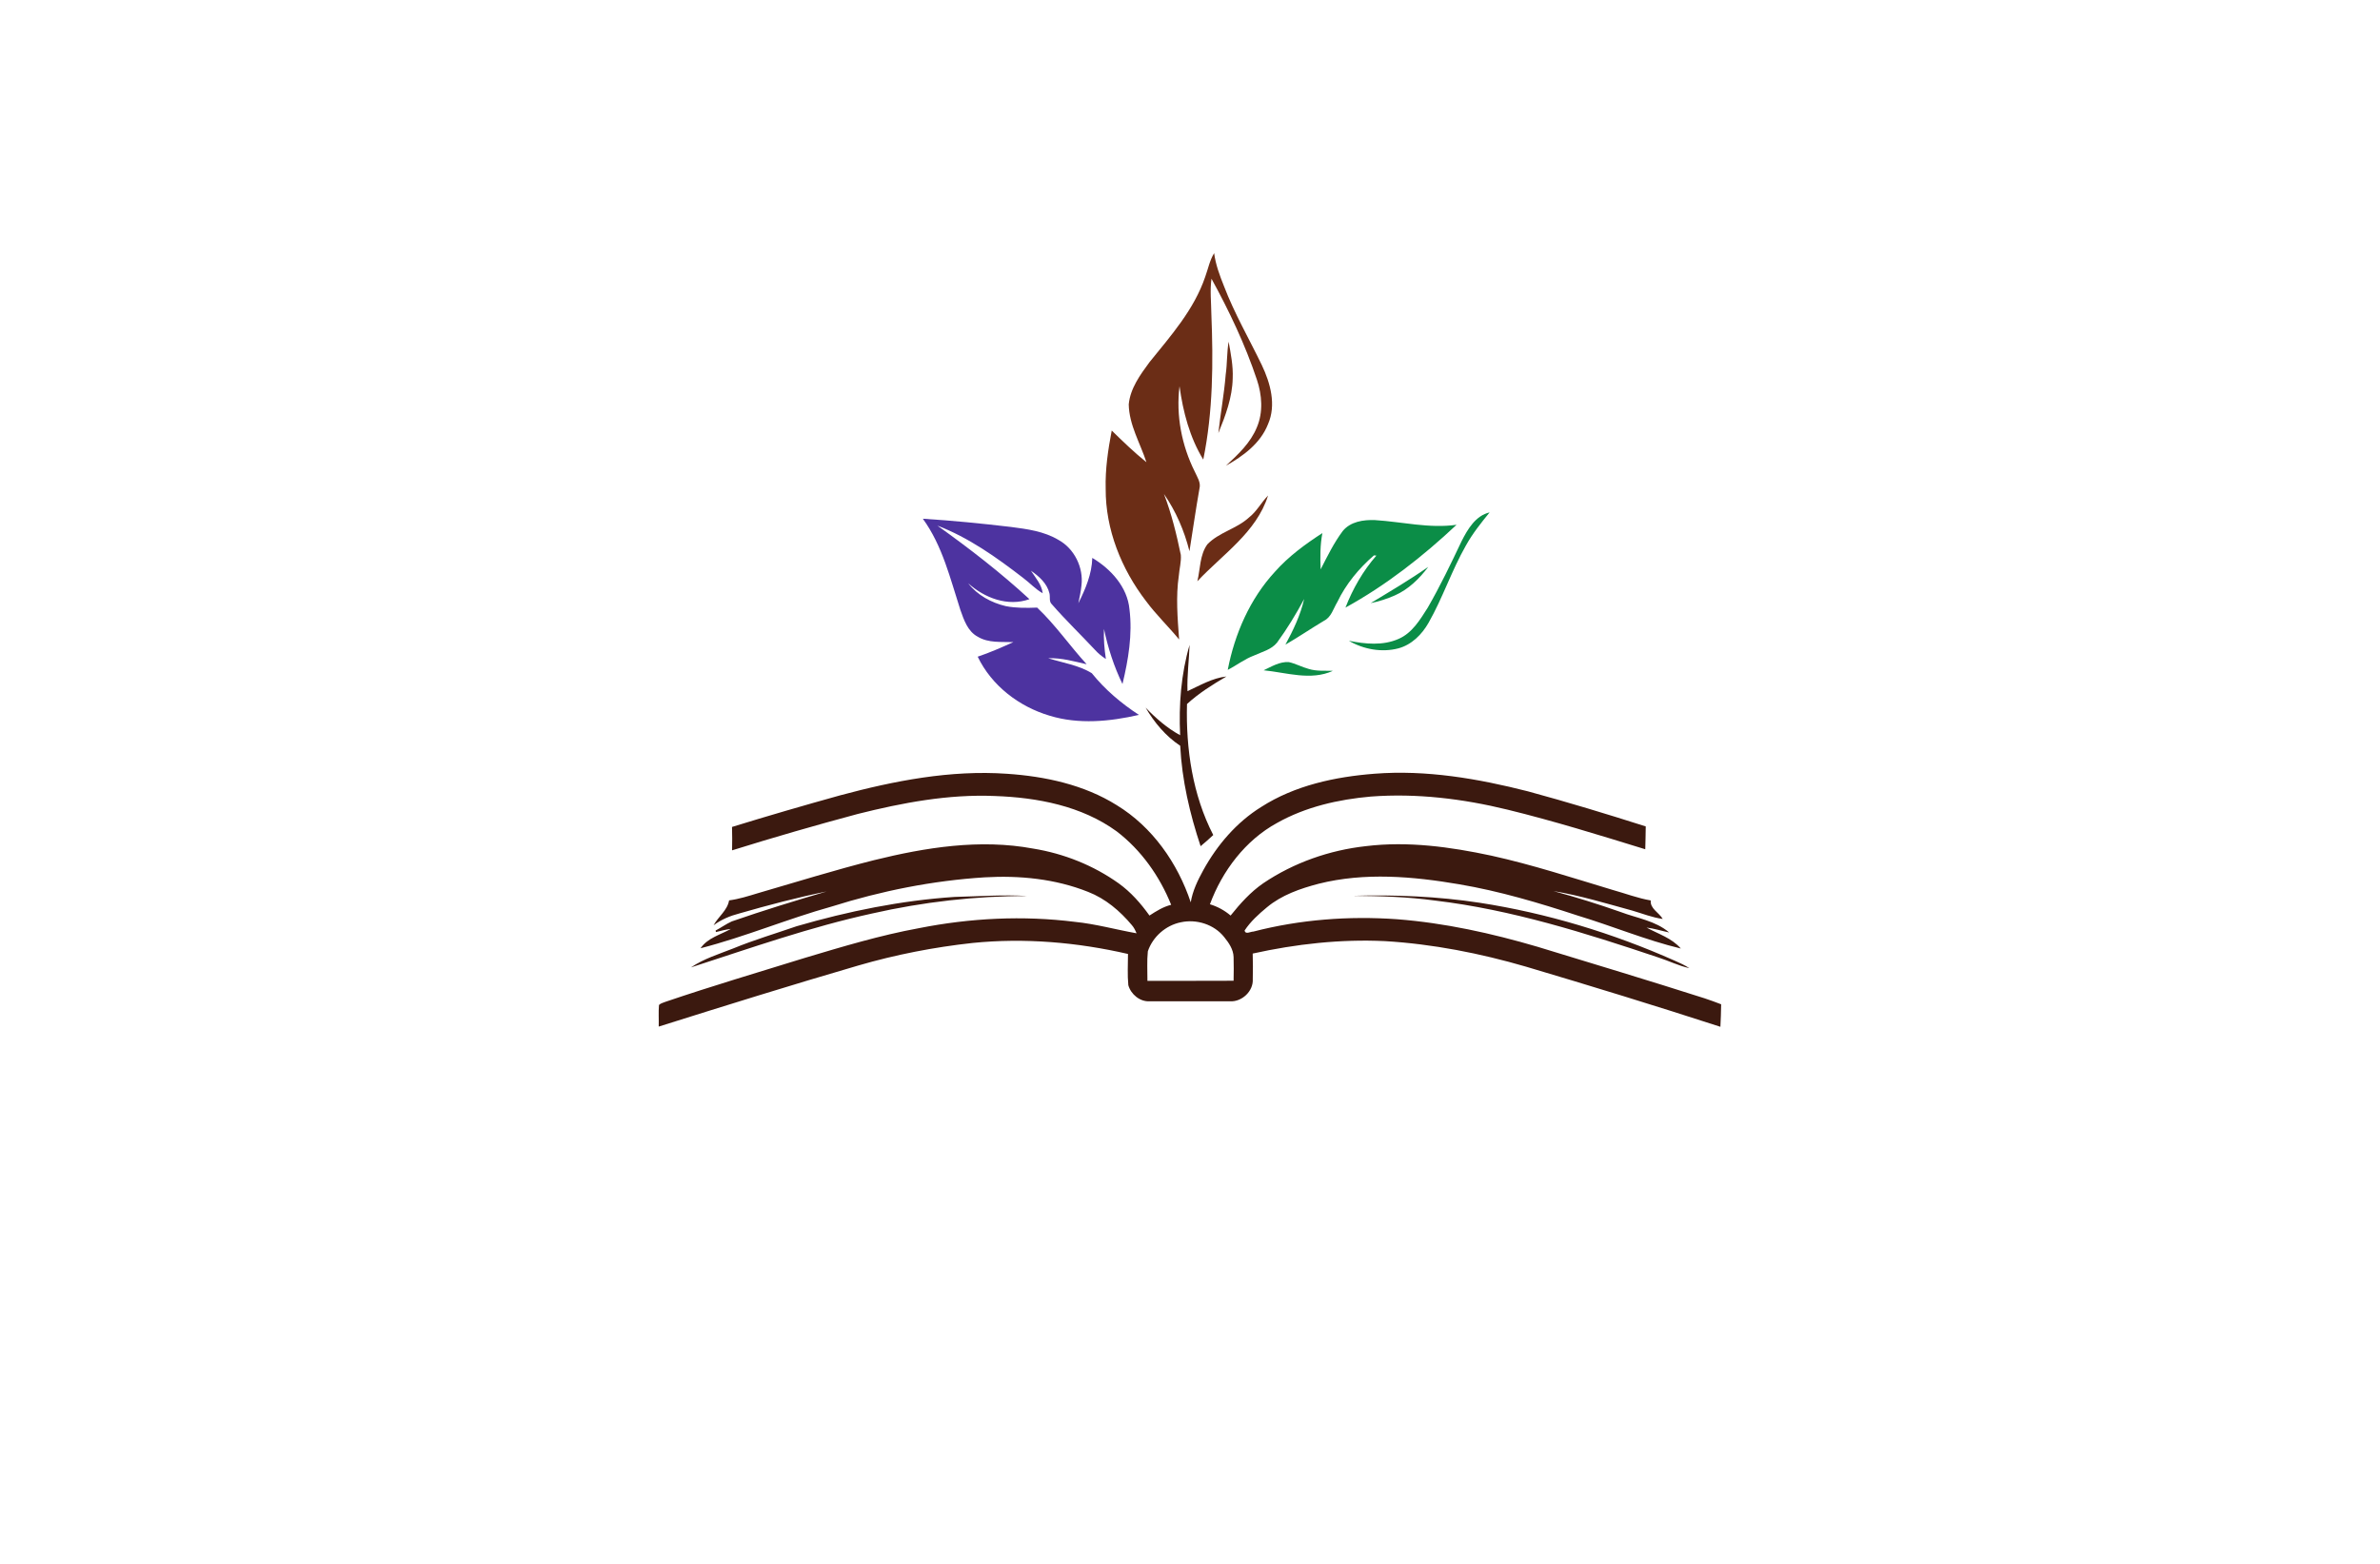 <?xml version="1.0" encoding="utf-8"?>
<!-- Generator: Adobe Illustrator 27.8.1, SVG Export Plug-In . SVG Version: 6.00 Build 0)  -->
<svg version="1.1" xmlns="http://www.w3.org/2000/svg" xmlns:xlink="http://www.w3.org/1999/xlink" x="0px" y="0px"
	 viewBox="0 0 350 230" style="enable-background:new 0 0 350 230;" xml:space="preserve">
<style type="text/css">
	.st0{display:none;}
	.st1{display:inline;fill:#A4FCCA;}
	.st2{display:inline;fill:#867EC1;}
	.st3{display:inline;fill:#DFFF88;}
	.st4{display:inline;fill:#B6FFF1;}
	.st5{display:inline;fill:#FCEE8B;}
	.st6{display:inline;fill:#D9F98C;}
	.st7{display:inline;fill:#EDC17C;}
	.st8{display:inline;fill:#67EFDE;}
	.st9{display:inline;fill:#022130;}
	.st10{display:inline;fill:#EDEB98;}
	.st11{display:inline;fill:#FFA6D9;}
	.st12{display:inline;fill:#D6FFA6;}
	.st13{display:inline;fill:#A5F9E8;}
	.st14{display:inline;fill:#D3F2A7;}
	.st15{display:inline;fill:#353535;}
	.st16{fill:#434947;}
	.st17{fill:#FFFFFF;}
	.st18{fill:#00E9E9;}
	.st19{fill:#A06EFF;}
	.st20{fill:#FF5F81;}
	.st21{fill:#192E40;}
	.st22{fill:#FFDD00;}
	.st23{fill:#FF3D9B;}
	.st24{fill:#00BAEB;}
	.st25{fill:#09093C;}
	.st26{fill:#35AF9D;}
	.st27{fill:#00BAFA;}
	.st28{fill:#FFC300;}
	.st29{fill:#064037;}
	.st30{fill:#6D919C;}
	.st31{fill:#67B8FD;}
	.st32{fill:#464758;}
	.st33{fill:url(#SVGID_1_);}
	.st34{fill:none;}
	.st35{fill:#DE3B0F;}
	.st36{fill:#E86317;}
	.st37{fill:#F09C29;}
	.st38{fill:#708D23;}
	.st39{fill:#9BC344;}
	.st40{fill:url(#SVGID_00000092418140664499275040000012893729767617154731_);}
	.st41{fill:url(#SVGID_00000073702474894621794770000003315526648679778456_);}
	.st42{fill:#4EB8FF;}
	.st43{fill:#EC008B;}
	.st44{fill:#F7C211;}
	.st45{fill:#B8E5E7;}
	.st46{fill:#232740;}
	.st47{fill:none;stroke:#232740;stroke-width:4;stroke-linecap:round;stroke-linejoin:round;stroke-miterlimit:10;}
	.st48{fill:#00B4D7;}
	.st49{fill:#FF2C3D;}
	.st50{fill:#FF8B00;}
	.st51{fill:#00B896;}
	.st52{fill:#FFC70E;}
	.st53{fill:#6A44A5;}
	.st54{fill:#232740;stroke:#232740;stroke-width:4;stroke-linecap:round;stroke-linejoin:round;stroke-miterlimit:10;}
	.st55{fill:#05ACED;}
	.st56{fill:#EA008A;}
	.st57{fill:#231F20;}
	.st58{fill:#FDF002;}
	.st59{fill:#BEC938;}
	.st60{fill:#139DD8;}
	.st61{fill:#BD2CAE;}
	.st62{fill:url(#SVGID_00000131344449509227018610000013090441058588297868_);}
	.st63{fill:#BDC938;}
	.st64{fill:#62B0D3;}
	.st65{fill:url(#SVGID_00000031175789576708802180000017340037576792529844_);}
	.st66{fill:#212121;}
	.st67{fill:#FF3927;}
	.st68{fill:#1A8DFF;}
	.st69{fill:#FFD500;}
	.st70{fill:#606060;}
	.st71{fill:#26A6DF;}
	.st72{filter:url(#Adobe_OpacityMaskFilter);}
	.st73{opacity:0.75;mask:url(#SVGID_00000103978696145525732800000007069149939173603975_);}
	.st74{fill:#BDBBB5;}
	.st75{fill:#334CFF;}
	.st76{opacity:0.43;fill:#334CFF;}
	.st77{fill:#DD0572;}
	.st78{fill:#A35202;}
	.st79{fill:#DDC200;}
	.st80{filter:url(#Adobe_OpacityMaskFilter_00000108997026482164381900000016236580715488851851_);}
	.st81{opacity:0.75;mask:url(#SVGID_00000139983920408820192000000007763130218407556023_);}
	.st82{fill:#939393;}
	.st83{filter:url(#Adobe_OpacityMaskFilter_00000026875381142033767130000013583696296189213113_);}
	.st84{opacity:0.75;mask:url(#SVGID_00000159442060964246693660000013606457736020070787_);}
	.st85{fill:#3F3F3F;}
	.st86{fill:#0041D1;}
	.st87{fill:#AD00F8;}
	.st88{fill:#02C8F5;}
	.st89{fill:#00FB22;}
	.st90{fill:#ED0F93;}
	.st91{fill:#FF4E02;}
	.st92{fill:#0E1BD9;}
	.st93{fill:#F6ACCD;}
	.st94{fill:#00B04E;}
	.st95{fill:#FCAA18;}
	.st96{fill:#004B2D;}
	.st97{fill:#A3521B;}
	.st98{fill:#006CB7;}
	.st99{fill:#DE1922;}
	.st100{fill:#3F1113;}
	.st101{fill:#04AD52;}
	.st102{fill:#888B90;}
	.st103{fill:#F1B0CE;}
	.st104{fill:#D91E19;}
	.st105{fill:#02385C;}
	.st106{fill:#B61C7E;}
	.st107{fill:#00BFD2;}
	.st108{fill:#E95EA2;}
	.st109{fill:#054B2F;}
	.st110{fill:#7C1415;}
	.st111{fill:#019245;}
	.st112{fill:#D91819;}
	.st113{fill:#FFF800;}
	.st114{fill:#6B2D16;}
	.st115{fill:#4D33A0;}
	.st116{fill:#0B8D47;}
	.st117{fill:#3B190F;}
	.st118{fill:#69311A;}
	.st119{fill:#9177B4;}
	.st120{fill:#492E8B;}
	.st121{fill:#FF4545;}
	.st122{fill:none;stroke:#6B2D16;stroke-miterlimit:10;}
	.st123{fill:#00482D;}
	.st124{fill:#442C9A;}
	.st125{fill:#92BE4B;}
	.st126{fill:#4B318C;}
	.st127{fill:#781722;}
</style>
<g id="Layer_1">
</g>
<g id="Layer_2">
</g>
<g id="Layer_3">
</g>
<g id="Layer_4">
</g>
<g id="Layer_5">
</g>
<g id="Layer_6">
</g>
<g id="Layer_7">
</g>
<g id="Layer_8">
</g>
<g id="Layer_9">
</g>
<g id="Layer_10">
</g>
<g id="Layer_11">
</g>
<g id="Layer_12">
</g>
<g id="Layer_13">
</g>
<g id="Layer_14">
</g>
<g id="Layer_15">
	<g>
		<path class="st114" d="M177.23,40.73c0.43-1.17,0.66-2.43,1.32-3.5c0.22,1.69,0.82,3.29,1.45,4.86c1.53,4.01,3.69,7.73,5.55,11.58
			c1.27,2.66,2.17,5.88,0.92,8.72c-1.11,2.82-3.64,4.68-6.2,6.11c1.79-1.64,3.64-3.37,4.57-5.67c0.94-2.21,0.75-4.75,0-6.98
			c-1.72-5.16-4.07-10.1-6.68-14.86c-0.24,1.72-0.04,3.46-0.02,5.19c0.29,7.15,0.25,14.37-1.19,21.41
			c-1.99-3.25-2.98-7.03-3.49-10.79c-0.54,4.3,0.32,8.74,2.26,12.6c0.34,0.78,0.91,1.56,0.67,2.46c-0.54,3.06-0.98,6.14-1.47,9.21
			c-0.75-3-1.99-5.88-3.75-8.42c1.11,2.9,1.85,5.92,2.48,8.96c0.08,1.01-0.21,2.01-0.29,3.02c-0.46,3.12-0.19,6.29,0.04,9.42
			c-1.58-1.92-3.39-3.65-4.87-5.65c-3.62-4.71-5.96-10.53-5.93-16.51c-0.08-2.89,0.35-5.75,0.89-8.57c1.65,1.61,3.31,3.22,5.1,4.66
			c-0.91-2.81-2.54-5.47-2.6-8.5c0.22-2.36,1.69-4.36,3.05-6.21C172.19,49.37,175.6,45.53,177.23,40.73z M179.17,63.7
			c1.05-2.57,2.06-5.25,2.11-8.07c0.08-1.82-0.28-3.61-0.6-5.38c-0.27,1.6-0.2,3.23-0.43,4.84
			C180.02,57.98,179.48,60.83,179.17,63.7z M177.55,80.06c-1.13,1.57-1.03,3.62-1.47,5.43c3.71-3.96,8.69-7.19,10.4-12.61
			c-1.01,1.02-1.66,2.34-2.81,3.23C181.86,77.78,179.26,78.28,177.55,80.06z"/>
		<path class="st115" d="M135.71,76.29c4.33,0.27,8.65,0.7,12.97,1.21c2.39,0.31,4.86,0.64,6.97,1.9c2.34,1.28,3.71,4.07,3.39,6.7
			c-0.08,0.88-0.29,1.75-0.46,2.62c1.05-2.09,1.99-4.3,2.05-6.67c2.72,1.62,5.17,4.28,5.47,7.57c0.46,3.68-0.17,7.41-1.03,10.98
			c-1.25-2.57-2.13-5.3-2.72-8.1c-0.07,1.48,0.06,2.96,0.28,4.42c-0.59-0.38-1.13-0.82-1.6-1.34c-2.09-2.24-4.31-4.37-6.33-6.69
			c-0.47-0.41-0.23-1.09-0.37-1.63c-0.35-1.46-1.53-2.51-2.72-3.32c0.68,1.04,1.57,2.02,1.73,3.31c-1.09-0.61-1.93-1.56-2.92-2.29
			c-3.89-3-7.96-5.89-12.57-7.66c4.7,3.36,9.29,6.9,13.54,10.82c-3.18,1.14-6.62-0.18-9.01-2.34c1.35,1.76,3.42,2.87,5.55,3.37
			c1.51,0.29,3.06,0.27,4.59,0.21c2.69,2.54,4.79,5.61,7.28,8.33c-1.86-0.42-3.71-0.96-5.64-0.88c2.14,0.68,4.46,1,6.4,2.2
			c1.94,2.41,4.33,4.44,6.93,6.13c-4.29,0.98-8.86,1.43-13.13,0.12c-4.49-1.33-8.53-4.41-10.58-8.68c1.79-0.6,3.52-1.37,5.24-2.14
			c-1.76-0.07-3.66,0.16-5.24-0.8c-1.47-0.78-2.03-2.47-2.55-3.94C139.74,85.1,138.6,80.26,135.71,76.29z"/>
		<path class="st116" d="M214.94,79.59c0.89-1.75,2.06-3.76,4.12-4.23c-1.26,1.55-2.51,3.11-3.48,4.86
			c-2.09,3.66-3.41,7.7-5.49,11.36c-0.98,1.73-2.5,3.26-4.47,3.78c-2.44,0.63-5.1,0.14-7.26-1.12c2.41,0.48,5.01,0.75,7.32-0.28
			c1.99-0.86,3.15-2.81,4.27-4.57C211.78,86.22,213.37,82.91,214.94,79.59z M194.21,83.74c-0.07-1.79-0.08-3.58,0.26-5.34
			c-2.52,1.63-4.98,3.43-6.98,5.69c-3.68,3.99-5.92,9.14-6.94,14.43c1.31-0.67,2.47-1.59,3.86-2.11c1.17-0.54,2.55-0.86,3.39-1.9
			c1.49-2.04,2.8-4.2,3.99-6.42c-0.55,2.38-1.6,4.58-2.76,6.72c1.92-1.11,3.76-2.37,5.67-3.51c1.08-0.53,1.38-1.79,1.96-2.75
			c1.27-2.65,3.18-4.96,5.39-6.87c0.09,0.01,0.27,0.02,0.36,0.03c-1.96,2.24-3.47,4.88-4.55,7.65c5.97-3.28,11.38-7.52,16.34-12.18
			c-4.02,0.57-8-0.44-12-0.69c-1.69-0.07-3.61,0.22-4.74,1.61C196.16,79.84,195.2,81.81,194.21,83.74z M205.12,87.57
			c2-0.88,3.62-2.47,4.92-4.2c-2.74,1.91-5.61,3.61-8.47,5.33C202.79,88.46,203.98,88.07,205.12,87.57z M196.02,98.66
			c-1.19-0.04-2.41,0.08-3.56-0.28c-1.01-0.27-1.93-0.79-2.95-1.01c-1.33-0.07-2.52,0.66-3.68,1.21
			C189.18,98.91,192.76,100.15,196.02,98.66z"/>
		<path class="st117" d="M173.55,108.13c-0.21-4.46,0.13-8.99,1.39-13.29c-0.08,2.27-0.39,4.53-0.31,6.81
			c1.85-0.85,3.67-1.93,5.73-2.16c-2.04,1.19-4.05,2.45-5.8,4.05c-0.18,6.58,0.82,13.37,3.86,19.27c-0.61,0.56-1.22,1.12-1.86,1.64
			c-1.59-4.77-2.75-9.73-3-14.77c-2.13-1.41-3.81-3.42-5.09-5.61C169.98,105.64,171.63,107.08,173.55,108.13z M176.96,127.97
			c-0.82,1.49-1.58,3.05-1.85,4.74c-1.92-5.77-5.64-11.09-10.88-14.29c-4.82-3.02-10.54-4.24-16.15-4.62
			c-8.29-0.58-16.55,1.03-24.52,3.17c-5.33,1.48-10.63,3.02-15.91,4.65c0.03,1.15,0.04,2.29,0.01,3.44
			c6.12-1.91,12.29-3.69,18.48-5.35c6.58-1.65,13.34-2.93,20.16-2.64c6.25,0.22,12.76,1.45,17.92,5.2c3.61,2.76,6.32,6.6,8.01,10.8
			c-1.17,0.29-2.19,0.93-3.19,1.58c-1.27-1.78-2.74-3.45-4.52-4.73c-3.73-2.66-8.08-4.39-12.6-5.12c-7.8-1.45-15.8-0.17-23.41,1.71
			c-5.73,1.44-11.37,3.2-17.05,4.85c-1.39,0.42-2.79,0.87-4.24,1.06c-0.25,1.48-1.6,2.39-2.28,3.66c1.13-0.85,2.44-1.39,3.79-1.74
			c4.24-1.22,8.51-2.35,12.83-3.23c-4.67,1.37-9.33,2.8-13.94,4.4c-0.83,0.37-1.57,0.92-2.38,1.34c0.01,0.06,0.03,0.17,0.04,0.23
			c0.72-0.19,1.45-0.37,2.2-0.46c-1.53,0.85-3.42,1.32-4.46,2.84c6.54-1.68,12.8-4.33,19.3-6.14c7.29-2.3,14.85-3.81,22.48-4.29
			c5.14-0.3,10.41,0.22,15.22,2.14c2.55,0.99,4.69,2.81,6.43,4.89c0.31,0.35,0.51,0.77,0.69,1.2c-3.02-0.54-5.99-1.37-9.05-1.68
			c-7.64-0.96-15.42-0.57-22.97,0.93c-5.68,1.04-11.22,2.71-16.74,4.36c-6.84,2.12-13.71,4.15-20.5,6.46
			c-0.33,0.14-0.71,0.21-0.97,0.47c-0.09,1.06-0.01,2.12-0.04,3.18c9.75-3.07,19.52-6.12,29.34-8.98c5.5-1.6,11.14-2.7,16.83-3.32
			c7.63-0.77,15.38-0.1,22.84,1.62c0,1.53-0.1,3.06,0.05,4.59c0.37,1.34,1.71,2.46,3.14,2.37c3.94,0,7.88,0.01,11.83,0
			c1.74,0.1,3.44-1.5,3.33-3.26c0.03-1.25,0.03-2.5-0.01-3.76c6.37-1.41,12.92-2.14,19.44-1.83c7.04,0.42,14,1.79,20.76,3.76
			c9.56,2.84,19.1,5.76,28.58,8.84c0.06-1.1,0.09-2.21,0.11-3.31c-0.8-0.31-1.6-0.6-2.41-0.87c-8.18-2.61-16.39-5.09-24.6-7.59
			c-6.74-1.98-13.65-3.51-20.67-4.05c-7.08-0.5-14.24,0.04-21.12,1.82c-0.42-0.01-1.15,0.49-1.28-0.16c0.87-1.32,2.06-2.4,3.28-3.41
			c2.18-1.82,4.91-2.76,7.62-3.47c6.77-1.7,13.85-1.08,20.65,0.08c5.96,1.01,11.76,2.74,17.49,4.62c5.06,1.53,9.96,3.59,15.11,4.83
			c-1.33-1.54-3.31-2.14-5.04-3.08c1.13,0.13,2.21,0.49,3.33,0.72c-2.03-1.73-4.73-2.1-7.14-3.01c-3.26-1.15-6.56-2.18-9.88-3.08
			c3.93,0.65,7.75,1.82,11.59,2.87c1.48,0.43,2.93,1.02,4.48,1.23c-0.54-0.93-1.9-1.53-1.76-2.72c-1.92-0.33-3.74-1.03-5.61-1.55
			c-5.92-1.78-11.8-3.71-17.84-5.04c-6.03-1.29-12.25-2.15-18.42-1.4c-5.38,0.59-10.63,2.43-15.12,5.46
			c-1.87,1.29-3.39,2.99-4.8,4.75c-0.89-0.76-1.92-1.32-3.04-1.66c1.82-4.92,5.22-9.42,9.87-11.96c4.21-2.37,9.02-3.46,13.79-3.88
			c6.74-0.51,13.53,0.32,20.08,1.92c6.84,1.67,13.56,3.76,20.28,5.83c0.02-1.12,0.07-2.24,0.07-3.36
			c-5.74-1.83-11.51-3.58-17.33-5.16c-7.34-1.87-14.94-3.18-22.54-2.59c-5.8,0.45-11.72,1.71-16.68,4.89
			C181.85,120.93,179,124.27,176.96,127.97z M180.03,137.82c0.68,0.84,1.35,1.81,1.38,2.94c0.04,1.16,0.02,2.32,0,3.48
			c-4.22,0-8.45,0.03-12.67,0.02c0.01-1.45-0.09-2.91,0.06-4.35c0.72-2.14,2.64-3.83,4.86-4.27
			C175.95,135.14,178.55,135.95,180.03,137.82z M117.16,136.22c-3.12,1.08-6.3,2.02-9.36,3.28c-2.1,0.83-4.31,1.5-6.19,2.78
			c8.81-2.86,17.58-5.95,26.64-7.93c7.5-1.7,15.18-2.58,22.87-2.57c-3.57-0.22-7.15,0.05-10.72,0.13
			C132.51,132.43,124.73,134.02,117.16,136.22z M198.93,131.75c6.23-0.18,12.49,0.08,18.66,1.02c9.91,1.53,19.59,4.47,28.74,8.54
			c0.72,0.31,1.44,0.65,2.11,1.08c-1.59-0.35-3.05-1.09-4.59-1.58c-10.7-3.59-21.55-7.02-32.79-8.36
			C207.03,131.9,202.98,131.78,198.93,131.75z"/>
	</g>
</g>
</svg>
